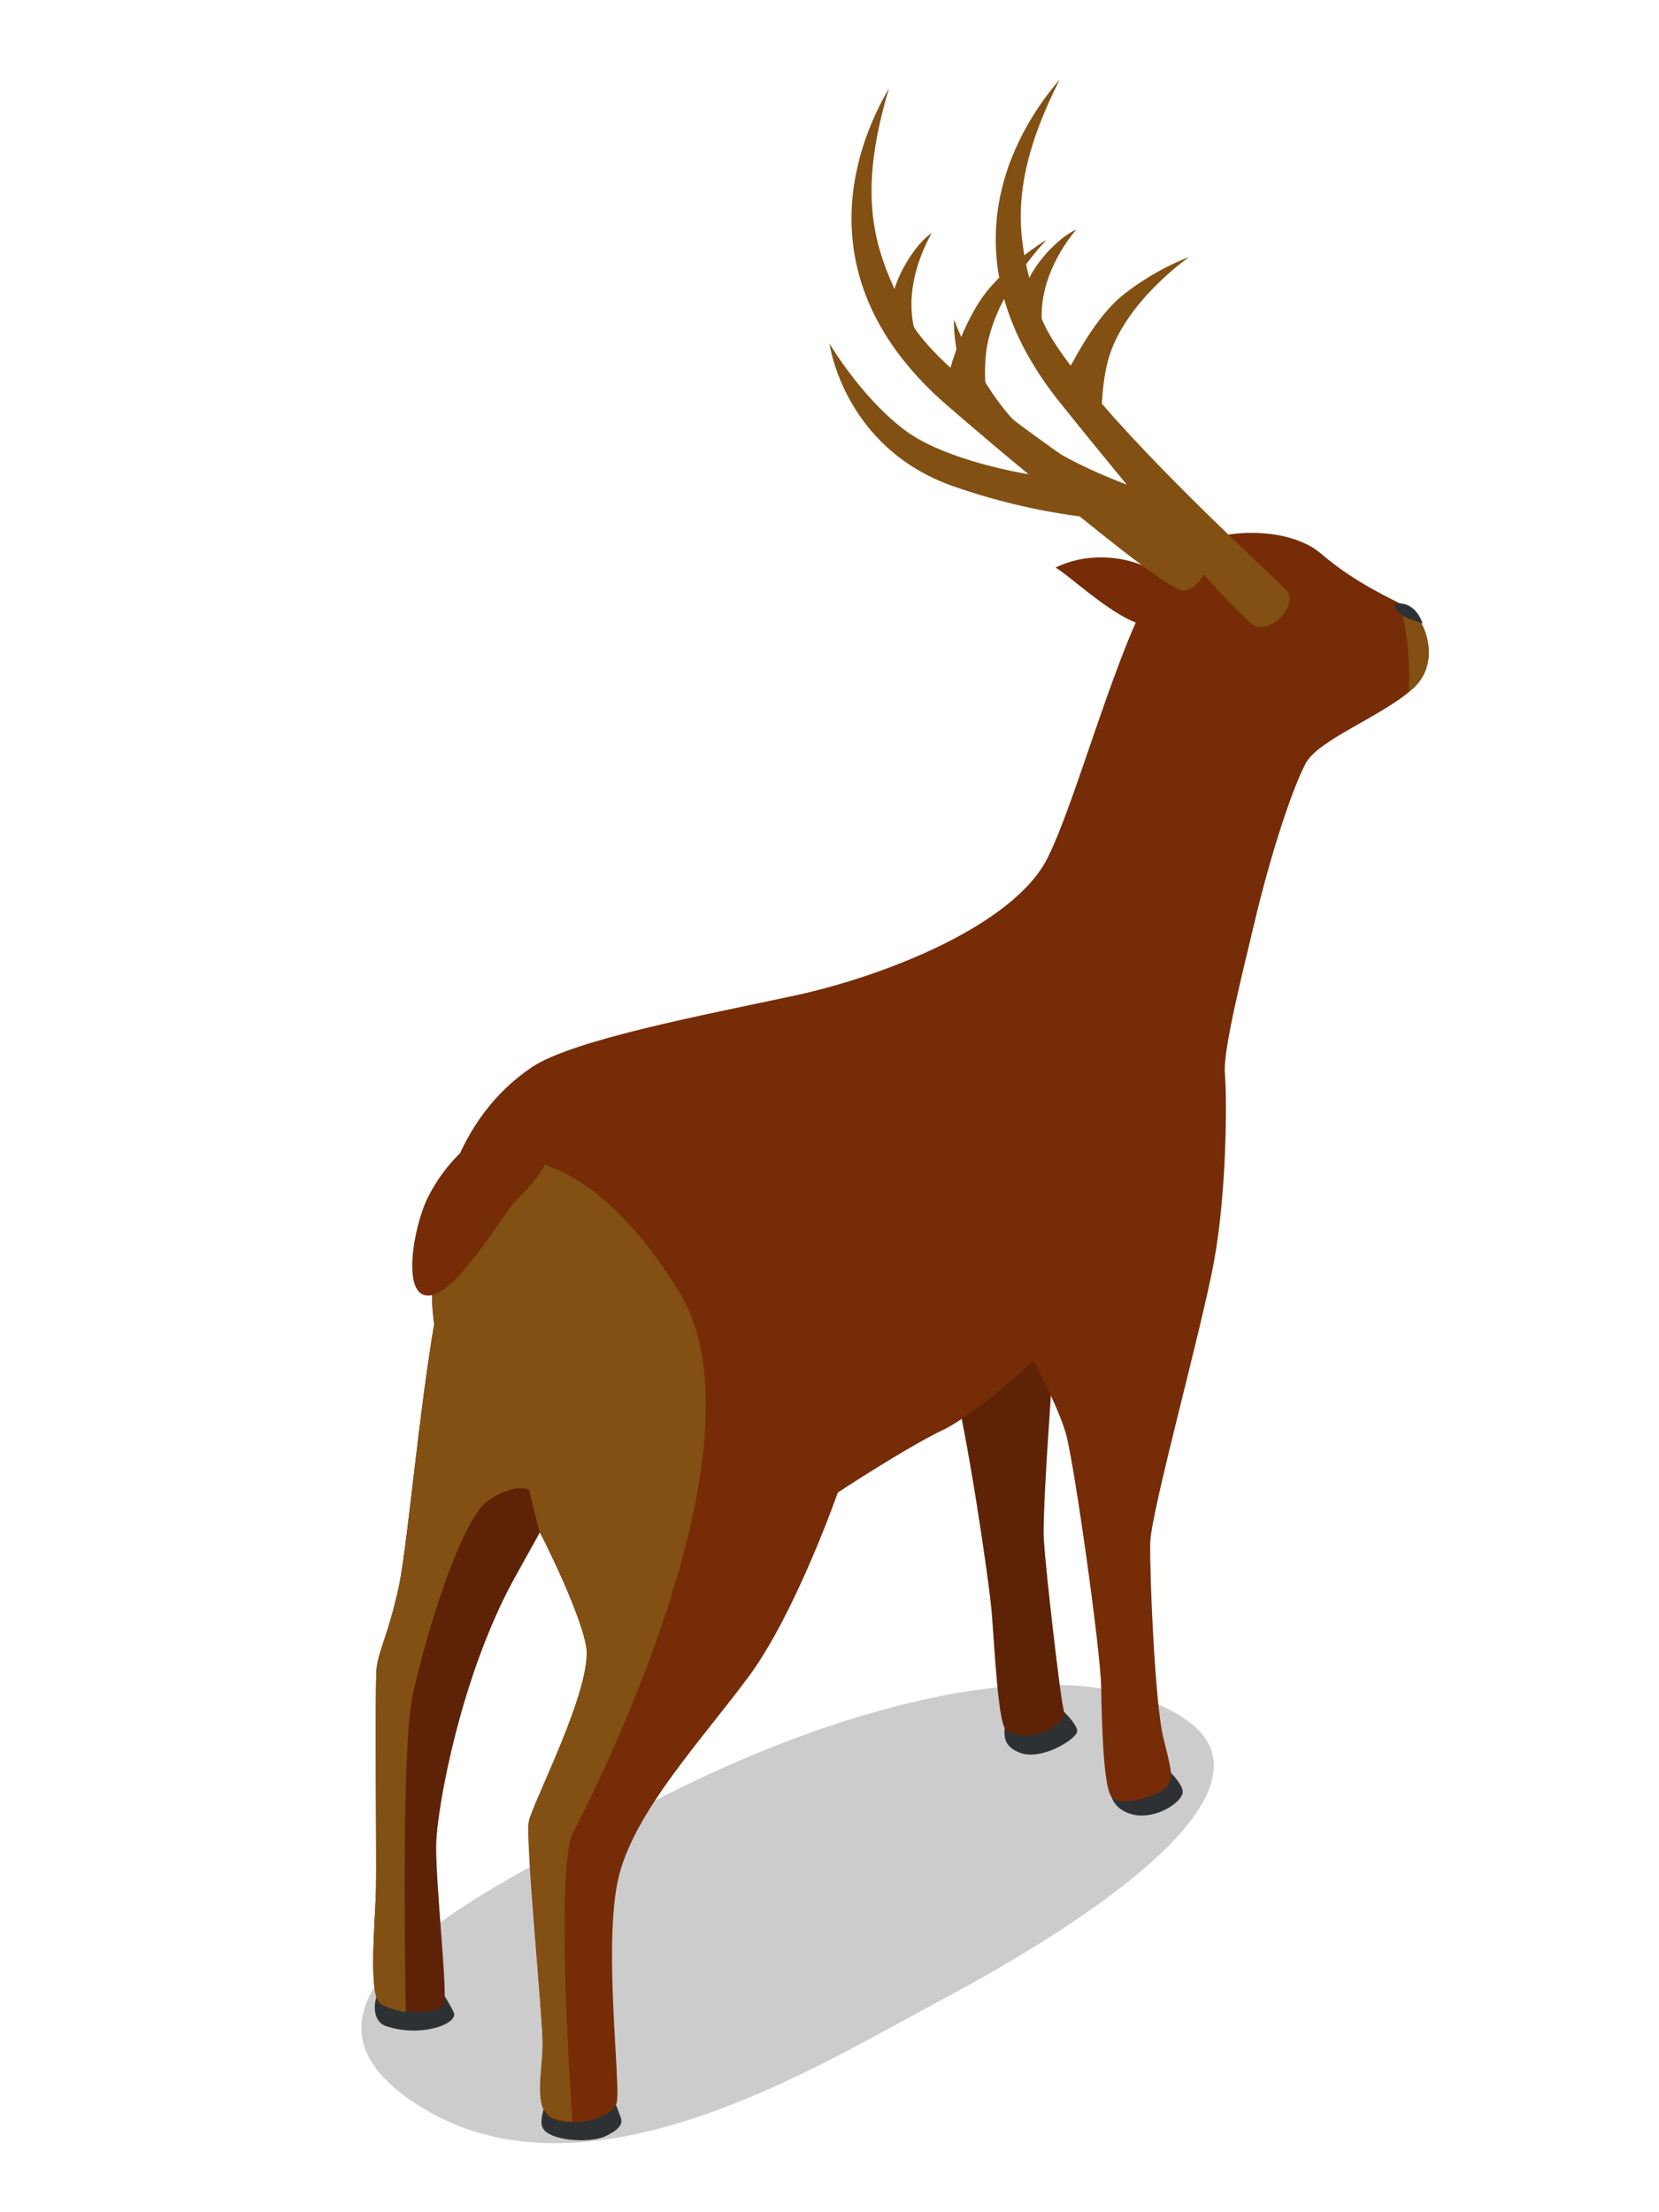 <?xml version="1.0" encoding="utf-8"?>
<!-- Generator: Adobe Illustrator 18.1.0, SVG Export Plug-In . SVG Version: 6.00 Build 0)  -->
<svg version="1.1" id="Layer_1" xmlns="http://www.w3.org/2000/svg" xmlns:xlink="http://www.w3.org/1999/xlink" x="0px" y="0px"
	 viewBox="0 0 240 320" enable-background="new 0 0 240 320" xml:space="preserve">
<g>
	<path opacity="0.2" d="M90.3,262.8c-17.4,9.4-55.1,26.3-29.2,42.1c24.2,14.8,57.6-6.3,74.7-15.4c25.2-13.4,50.5-31.6,35.1-41.2
		C155.2,238.4,123.1,245,90.3,262.8z"/>
	<path fill="#2D3134" d="M145.4,248.9c0,1.5-0.8,3.6,2.3,4.7c3.1,1,7.7-1.9,8.1-3c0.4-1-2.7-3.8-2.7-3.8L145.4,248.9z"/>
	<path fill="#762C07" d="M137.8,199.5c1.9,6.4,5.3,29,5.7,34.1c0.4,5.1,0.9,15.5,2,16.6c1.2,1.2,4.9,1,6.5-0.1
		c1.6-1.2,2.2-1.5,1.8-3.1s-2.5-19.4-2.8-24.4c-0.3-5,2.2-36.6,2.2-36.6L137.8,199.5z"/>
	<path opacity="0.2" d="M137.8,199.5c1.9,6.4,5.3,29,5.7,34.1c0.4,5.1,0.9,15.5,2,16.6c1.2,1.2,4.9,1,6.5-0.1
		c1.6-1.2,2.2-1.5,1.8-3.1s-2.5-19.4-2.8-24.4c-0.3-5,2.2-36.6,2.2-36.6L137.8,199.5z"/>
	<path fill="#2D3134" d="M160.6,258.1c-0.1,1,0,3.6,3.4,4.4c3.4,0.7,7.1-1.9,7.1-3.3c0-1.4-2.8-3.8-2.8-3.8L160.6,258.1z"/>
	<path fill="#2D3134" d="M78.8,304.3c-0.1,1-1,2.9,0,3.9c1.6,1.6,7,1.8,9,0.7c2-1,2.3-1.8,2-2.6c-0.3-0.9-1.2-3.1-1.2-3.1
		L78.8,304.3z"/>
	<path fill="#2D3134" d="M54.6,288.4c-0.9,2.5-0.1,4.3,1.3,4.7c4.9,1.6,10-0.2,9.8-1.8c-0.1-0.6-2.2-3.9-2.2-3.9L54.6,288.4z"/>
	<path fill="#762C07" d="M169.1,81.5c4.5-5.4,16.8-5.8,21.9-1.5c5.1,4.4,10.5,6.7,12.7,7.9c2.2,1.2,5.1,7.7,0.7,11.7
		s-13.7,7.4-15.5,10.8c-1.8,3.4-4.6,11.6-7,21.3c-2.3,9.6-5,20.3-4.7,23.6c0.3,3.4,0.3,17.1-1.6,27.3c-1.9,10.2-9,35.7-9.2,40.5
		c-0.1,4.8,0.7,23.5,1.9,28.3c1.2,4.8,1.4,5.5,0.7,6.8c-0.8,1.4-7.4,3.7-8.4,1.4s-1.2-10.2-1.3-15.6c-0.1-5.4-3.9-32.4-5.1-36.6
		c-1.2-4.2-4.7-10.5-4.7-10.5s-8.7,7.8-12.8,9.8c-5.5,2.6-15.5,9.2-15.5,9.2s-6,17.2-12.8,26.5c-6.9,9.3-16.3,19.3-18.8,28.7
		c-2.5,9.5,0.3,30.9-0.4,33.1c-0.7,2.2-6.1,3.6-9.2,2.3c-3.1-1.3-1.3-7-1.5-11.4c-0.1-4.4-2.5-29-2-31.5c0.4-2.5,9.3-19.4,8.3-25.4
		s-9.3-22.3-10.9-23.6s-11.4-14.4-11.4-27.1s3.6-25.8,14.4-33.1c5.9-4,25.1-7.6,38.1-10.4s31.8-10.2,36.6-20S162.6,89.3,169.1,81.5z
		"/>
	<path fill="#762C07" d="M169.7,87.3c1-4.8-9.3-9-17-5.2C156,84,168,96.3,169.7,87.3z"/>
	<path fill="#825012" d="M203.7,87.9c-0.3-0.2-0.8-0.4-1.3-0.7c1.2,3.4,1.6,8.7,1.4,12.9c0.2-0.2,0.4-0.4,0.6-0.5
		C208.8,95.6,205.9,89.1,203.7,87.9z"/>
	<path fill="#762C07" d="M64.6,183.4c-3.1,10.1-5.4,39.2-6.9,46.1c-1.5,6.9-2.9,9.2-3.2,11.7c-0.3,2.5,0,27.7-0.1,32.1
		s-1.2,15.6,0.7,16.6s8.9,2.1,9.2-0.5s-1.3-17.4-1.2-22.6s3.6-24.9,11.7-39.2c8-14.3,12-22.2,12-22.2L64.6,183.4z"/>
	<path opacity="0.2" d="M64.6,183.4c-3.1,10.1-5.4,39.2-6.9,46.1c-1.5,6.9-2.9,9.2-3.2,11.7c-0.3,2.5,0,27.7-0.1,32.1
		s-1.2,15.6,0.7,16.6s8.9,2.1,9.2-0.5s-1.3-17.4-1.2-22.6s3.6-24.9,11.7-39.2c8-14.3,12-22.2,12-22.2L64.6,183.4z"/>
	<path fill="#825012" d="M70.7,217c3.9-2.6,5.9-1.5,5.9-1.5l1.5,6.1c5.8-10.6,8.7-16.3,8.7-16.3l-22.2-21.9
		c-3.1,10.1-5.4,39.2-6.9,46.1s-2.9,9.2-3.2,11.7c-0.3,2.5,0,27.7-0.1,32.1c-0.1,4.4-1.2,15.6,0.7,16.6c0.7,0.4,2.1,0.9,3.6,1.2
		c-0.2-12.2-0.5-38.8,1-45.9C61.7,236.1,66.7,219.7,70.7,217z"/>
	<path fill="#825012" d="M98.2,186.8c-12.6-20.4-24.5-21-32.5-18c-2.3,5.8-3.2,12.3-3.2,18.6c0,12.7,9.8,25.8,11.4,27.1
		c0.1,0.1,0.4,0.4,0.6,0.7c1.3-0.2,2,0.2,2,0.2l1.5,6c2.9,5.6,6.2,13.1,6.8,16.7c1,6-7.9,22.9-8.3,25.4c-0.4,2.5,1.9,27.1,2,31.5
		c0.1,4.4-1.6,10.1,1.5,11.4c0.8,0.3,1.8,0.5,2.8,0.5c-0.7-10.6-2.2-37.3,0.1-41.8C85.8,259.5,111.8,208.7,98.2,186.8z"/>
	<path fill="#825012" d="M174.1,79.6c-1.4-1.1-19.1-12.1-31.3-21.8c-0.3-1.8-0.4-4-0.2-6.3c0.8-8.7,8.8-16.8,8.8-16.8
		s-4.1,2.3-8.1,6.8c-3.1,3.5-5.1,9.2-5.8,11.7c-2.4-2.2-4.3-4.3-5.3-5.9c-1.3-5.9,1.4-11.5,2.6-13.6c-2.1,1.4-4.5,5.1-5.4,8.1
		c-3.4-7.4-5-15-0.8-29c-3.9,6.6-13.4,27.1,8.6,46c4.4,3.8,8.2,7,11.6,9.8c-3-0.5-13-2.5-18.2-6.6c-6.2-4.8-10.6-12.3-10.6-12.3
		s2,15,17.8,20.6c7.1,2.5,13.7,3.8,18.4,4.4c8.5,6.9,12.6,9.8,14.2,10.5C172.7,86.6,176.2,81.2,174.1,79.6z"/>
	<path fill="#825012" d="M186.2,85.5c-1.2-1.4-16.6-15.3-26.8-27.1c0.1-1.8,0.3-4,0.9-6.3c2.3-8.4,11.7-14.9,11.7-14.9
		s-4.4,1.5-9.2,5.2c-3.7,2.8-6.6,8.1-7.9,10.5c-2-2.6-3.5-5-4.2-6.8c-0.2-6,3.4-11,5-12.9c-2.3,1-5.4,4.2-6.8,7
		c-2-7.9-2.2-15.6,4.4-28.7c-5,5.8-18.1,24.2,0.1,46.8c3.6,4.5,6.8,8.4,9.6,11.8c-2.9-1.1-12.3-4.8-16.8-9.8
		c-5.2-5.9-8.2-14.1-8.2-14.1s-0.7,15.1,13.8,23.5c6.6,3.8,12.8,6.2,17.3,7.6c7.1,8.3,10.6,11.9,12.1,13
		C183.6,92.1,187.9,87.5,186.2,85.5z"/>
	<path fill="#762C07" d="M79.9,162.9c-3.8-3-13.1,0.8-17.9,10.1c-2.1,4-4.1,14.7,0.1,14.4s10.5-11.8,12.8-14
		C79.6,169,81.2,163.9,79.9,162.9z"/>
	<path fill="#2D3134" d="M202,87.3c-0.8,0.1,0.3,1.7,1.8,2.2s2,0.7,2,0.7S204.9,87,202,87.3z"/>
</g>
</svg>
